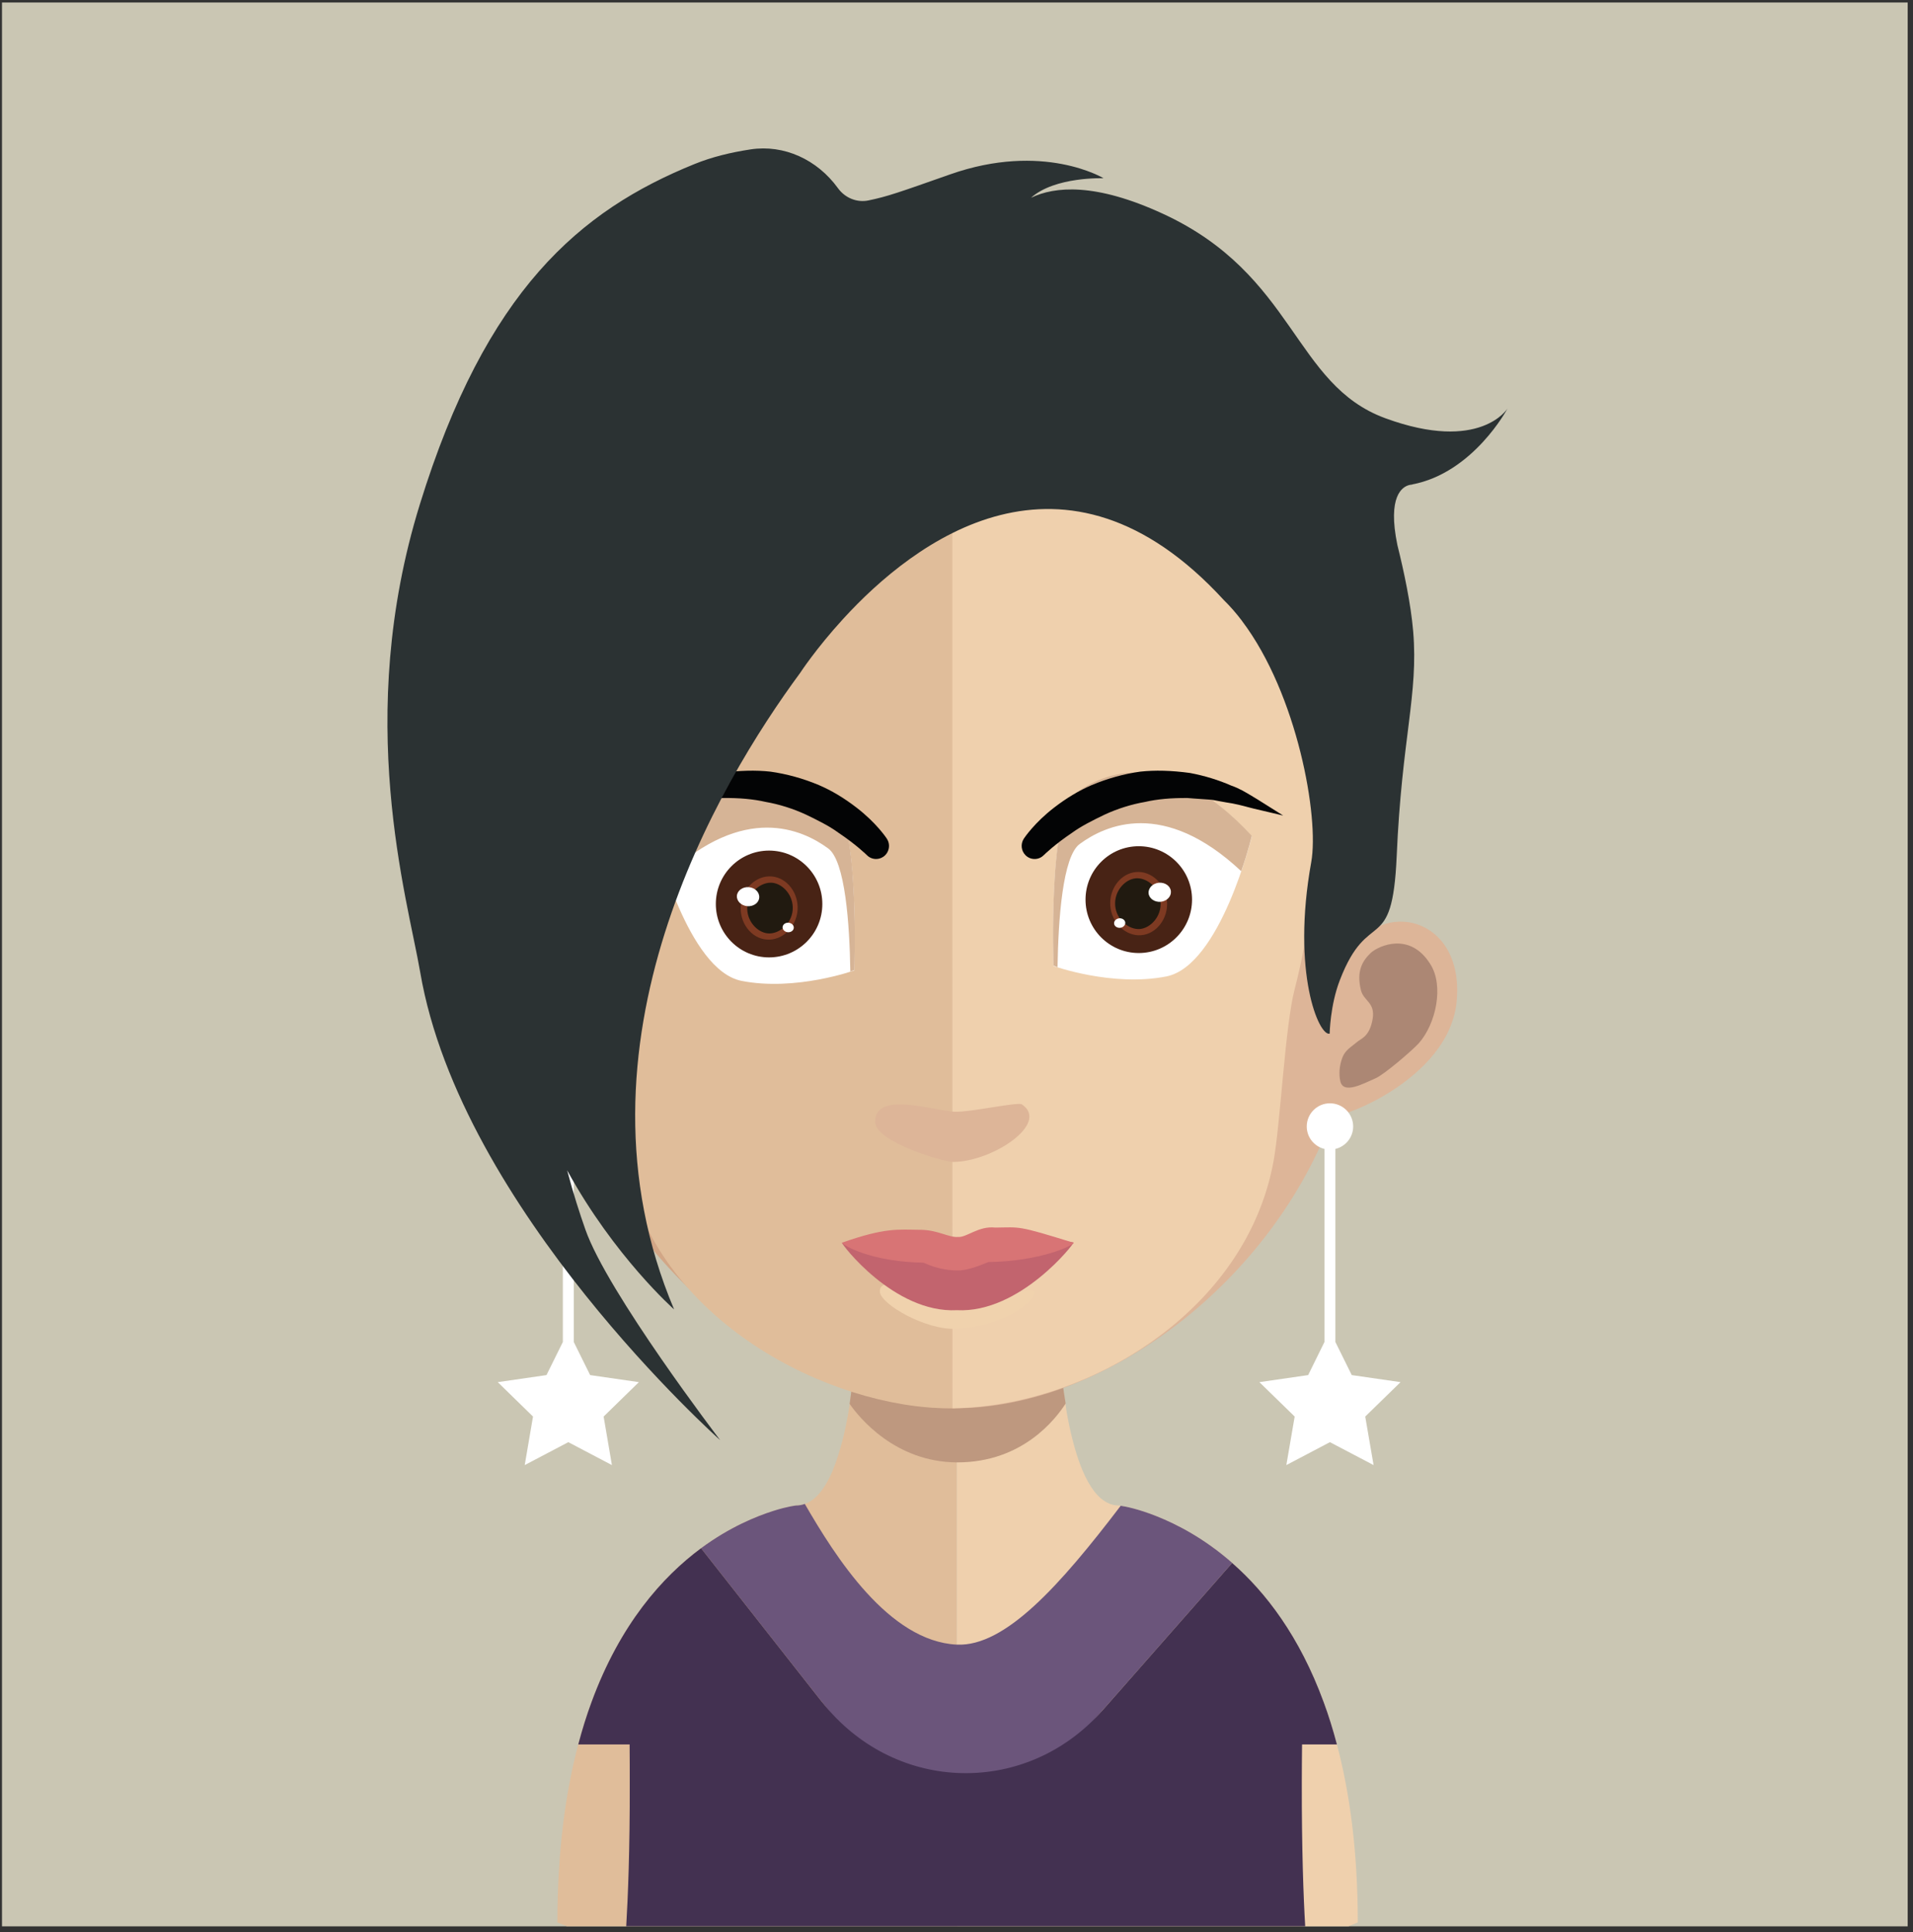 <?xml version="1.0" encoding="UTF-8" standalone="no"?><!DOCTYPE svg PUBLIC "-//W3C//DTD SVG 1.1//EN" "http://www.w3.org/Graphics/SVG/1.1/DTD/svg11.dtd"><svg width="100%" height="100%" viewBox="0 0 298 301" version="1.1" xmlns="http://www.w3.org/2000/svg" xmlns:xlink="http://www.w3.org/1999/xlink" xml:space="preserve" style="fill-rule:evenodd;clip-rule:evenodd;stroke-linejoin:round;stroke-miterlimit:1.414;"><rect x="0" y="0" width="298" height="301" fill="#333333" stroke="none"/><g id="_9"><rect x="0.31" y="0.39" width="296.86" height="299.71" style="fill:#cac6b3;fill-rule:nonzero;"/><path d="M149.05,187.47l0,112.62l-60.74,0c-0.99,-0.39 -1.48,-0.6 -1.48,-0.6c0,-10.979 1.23,-20.12 3.25,-27.729c0.62,-2.351 1.3,-4.53 2.06,-6.581c4.46,-12.159 11.05,-19.53 17.07,-23.99c4.45,-3.28 8.56,-4.96 11.32,-5.83c2.14,-0.68 3.46,-0.82 3.46,-0.82c0.24,0 0.45,-0.02 0.68,-0.06c0.24,-0.04 0.47,-0.1 0.7,-0.19c1.6,-0.55 2.92,-2.12 4.01,-4.44c0.92,-1.98 1.68,-4.51 2.32,-7.41c0.25,-1.15 0.45,-2.28 0.64,-3.52c0.31,-2.09 0.6,-4.28 0.84,-6.56c0.11,-1.38 0.25,-2.71 0.42,-4.15c0.53,-6.9 0.67,-14.45 0.67,-21.59c0,0 8.15,0.85 14.78,0.85Z" style="fill:#e0bd9a;fill-rule:nonzero;"/><path d="M211.51,299.49c0,0 -0.53,0.21 -1.44,0.6l-61.02,0l0,-112.62l0.14,0c6.58,0 14.83,-0.85 14.83,-0.85c0,7.1 0.15,14.55 0.68,21.44c0.17,1.34 0.31,2.72 0.41,4.05c0.25,2.39 0.54,4.63 0.89,6.71l0,0.04c0.1,0.95 0.29,1.79 0.45,2.68c0.6,2.94 1.32,5.51 2.2,7.57c1.09,2.57 2.41,4.36 4.04,5.08c0.49,0.23 1.05,0.35 1.62,0.35c0,0 0.1,0 0.27,0.04c0.72,0.1 2.76,0.5 5.55,1.61c3.25,1.29 7.49,3.49 11.81,7.28l0,0.02c5.21,4.55 10.5,11.42 14.26,21.69c0.76,2.051 1.44,4.23 2.06,6.581c2.02,7.609 3.25,16.75 3.25,27.729Z" style="fill:#efd0ad;fill-rule:nonzero;"/><path d="M166,218.61l0,0.05c-1.53,2.36 -6.67,9.16 -16.85,9.16l-0.1,0c-9.64,-0.05 -15.27,-7.05 -16.7,-9.12c0.3,-2.06 0.59,-4.23 0.84,-6.5c0.1,-1.33 0.25,-2.71 0.39,-4.14c4.7,1.19 9.84,1.92 15.27,2.02l0.2,0c5.63,-0.1 10.82,-0.88 15.66,-2.16c0.15,1.33 0.3,2.71 0.4,4.04c0.25,2.36 0.54,4.58 0.89,6.65Z" style="fill:#be987f;fill-rule:nonzero;"/><path d="M148.36,59.13c-64.34,0 -64.68,53.95 -61.82,89.27c-4.4,-8.37 -17.49,-5.81 -16.4,7.39c1.03,12.71 19.74,19.19 19.22,17.79c9.74,26.12 35.53,45.81 59,45.81l0.49,0l0,-160.26l-0.49,0Z" style="fill:#d2a686;fill-rule:nonzero;"/><path d="M74.24,150.22c3.16,-5.12 8.1,-2.9 9.29,-1.77c1.28,1.23 2.32,2.81 1.53,5.81c-0.44,1.73 -2.22,1.88 -1.83,4.44c0.5,2.9 1.83,3.05 2.62,3.74c0.74,0.64 1.68,1.14 2.13,2.37c0.49,1.23 0.54,2.51 0.29,3.64c-0.49,2.07 -3.51,0.4 -5.53,-0.49c-1.34,-0.64 -5.59,-4.24 -6.67,-5.42c-2.67,-3.05 -3.96,-8.97 -1.83,-12.32Z" style="fill:#ac8774;fill-rule:nonzero;"/><path d="M148.7,59.13c64.34,0 64.69,53.95 61.87,89.27c4.4,-8.37 17.44,-5.81 16.36,7.39c-0.99,12.71 -19.74,19.19 -19.23,17.79c-9.49,26.12 -35.52,45.81 -59,45.81c-0.14,0 -0.34,0 -0.34,0l-0.15,-160.26c0,0 0.35,0 0.49,0Z" style="fill:#ddb598;fill-rule:nonzero;"/><path d="M222.82,150.22c-3.16,-5.12 -8.05,-2.9 -9.29,-1.77c-1.28,1.23 -2.27,2.81 -1.53,5.81c0.45,1.73 2.23,1.88 1.83,4.44c-0.49,2.9 -1.83,3.05 -2.57,3.74c-0.74,0.64 -1.73,1.14 -2.17,2.37c-0.45,1.23 -0.55,2.51 -0.3,3.64c0.49,2.07 3.51,0.4 5.54,-0.49c1.38,-0.64 5.58,-4.24 6.67,-5.42c2.71,-3.05 3.95,-8.97 1.82,-12.32Z" style="fill:#ac8774;fill-rule:nonzero;"/><path d="M147.85,74.35c-21.15,0 -36.66,6.16 -46,18.28c-13.1,17 -12.6,42.91 -7.81,61.54c1.48,5.71 2.27,21.03 3.26,26.65c4.6,25.17 32.32,38.57 50.55,38.57c0,0 0.35,0 0.5,0l0,-145.04c-0.15,0 -0.3,0 -0.3,0" style="fill:#e0bd9a;fill-rule:nonzero;"/><path d="M193.81,92.68c-9.29,-12.07 -24.61,-18.23 -45.46,-18.33l0,145.04c20.85,-0.24 45.8,-14.92 50.05,-38.57c1.04,-5.62 1.78,-20.94 3.26,-26.65c4.85,-18.58 5.34,-44.44 -7.85,-61.49Z" style="fill:#efd0ad;fill-rule:nonzero;"/><path d="M148.54,190.95" style="fill:#bc917b;fill-rule:nonzero;"/><path d="M148.54,190.95" style="fill:#bc917b;fill-rule:nonzero;"/><path d="M144.97,193.68c-0.1,-0.02 -0.2,-0.04 -0.3,-0.06c0.1,0.02 0.19,0.04 0.3,0.06Z" style="fill:#bc917b;fill-rule:nonzero;"/><path d="M148.54,193.49" style="fill:#bc917b;fill-rule:nonzero;"/><path d="M144.19,193.51c-0.1,-0.03 -0.18,-0.05 -0.27,-0.08l-0.01,0.01c0,0 0.1,0.02 0.28,0.07Z" style="fill:#bc917b;fill-rule:nonzero;"/><path d="M148.54,193.49" style="fill:#bc917b;fill-rule:nonzero;"/><path d="M136.34,174.87c-0.24,-5.01 9.18,-1.83 12.29,-1.68c2.45,0.13 9.92,-1.58 10.56,-1.14c4.4,2.97 -4.65,8.96 -10.72,8.96c-1.61,0 -11.98,-3.12 -12.13,-6.14Z" style="fill:#ddb598;fill-rule:nonzero;"/><path d="M130.38,74.72l-0.26,0.26l0.04,0.09c0.09,-0.13 0.14,-0.26 0.22,-0.35Z" style="fill:#432e1b;fill-rule:nonzero;"/><path d="M89.42,125.82" style="fill:#432e1b;fill-rule:nonzero;"/><path d="M148.81,193.51" style="fill:#ba907b;fill-rule:nonzero;"/><path d="M148.81,193.51" style="fill:#ba907b;fill-rule:nonzero;"/><path d="M145.15,190.74c-0.11,-0.02 -0.21,-0.04 -0.31,-0.07c0.1,0.03 0.19,0.05 0.31,0.07Z" style="fill:#ba907b;fill-rule:nonzero;"/><path d="M148.81,190.54" style="fill:#ba907b;fill-rule:nonzero;"/><path d="M144.34,190.56c-0.09,-0.02 -0.18,-0.05 -0.28,-0.08l-0.01,0.01c0,0 0.11,0.03 0.29,0.07Z" style="fill:#ba907b;fill-rule:nonzero;"/><path d="M148.81,190.54" style="fill:#ba907b;fill-rule:nonzero;"/><path d="M102.19,130.96c0,0 4.91,20.2 13.34,21.85c8.42,1.65 17.54,-1.63 17.54,-1.63c0,0 0.88,-23.74 -3.44,-26.84c-4.31,-3.11 -14.25,-7.61 -27.44,6.62Z" style="fill:#fff;fill-rule:nonzero;"/><path d="M133.09,151.12c0,0 -0.2,0.06 -0.63,0.24c-0.11,-7.28 -0.78,-17.28 -3.47,-19.2c-4.01,-2.94 -13.06,-7.08 -25.14,4.24c-1.1,-3.13 -1.65,-5.5 -1.65,-5.5c13.21,-14.26 23.16,-9.77 27.44,-6.65c4.32,3.11 3.45,26.87 3.45,26.87Z" style="fill:#d6b496;fill-rule:nonzero;"/><path d="M128.1,140.83c0,4.6 -3.72,8.32 -8.3,8.32c-4.58,0 -8.29,-3.72 -8.29,-8.32c0,-4.59 3.71,-8.32 8.29,-8.32c4.58,0 8.3,3.73 8.3,8.32Z" style="fill:#482315;fill-rule:nonzero;"/><path d="M119.42,146.37c-2.4,-0.19 -4.24,-2.62 -4.02,-5.28c0.22,-2.67 2.42,-4.75 4.82,-4.55c2.4,0.19 4.23,2.62 4.02,5.28c-0.22,2.67 -2.43,4.76 -4.82,4.55Z" style="fill:#7e3a22;fill-rule:nonzero;"/><path d="M119.62,145.41c-1.66,-0.14 -3.39,-1.97 -3.21,-4.23c0.19,-2.27 2.19,-3.8 3.86,-3.66c1.67,0.14 3.39,1.98 3.21,4.24c-0.19,2.26 -2.19,3.79 -3.86,3.65Z" style="fill:#211a10;fill-rule:nonzero;"/><path d="M118.27,139.84c-0.06,0.82 -0.9,1.41 -1.86,1.33c-0.96,-0.08 -1.68,-0.81 -1.62,-1.62c0.07,-0.82 0.9,-1.42 1.86,-1.34c0.97,0.08 1.69,0.81 1.62,1.63Z" style="fill:#fff;fill-rule:nonzero;"/><path d="M123.65,144.56c-0.03,0.41 -0.45,0.71 -0.93,0.67c-0.48,-0.04 -0.84,-0.41 -0.81,-0.81c0.04,-0.41 0.45,-0.71 0.93,-0.67c0.48,0.04 0.85,0.4 0.81,0.81Z" style="fill:#fff;fill-rule:nonzero;"/><path d="M148.94,190.46" style="fill:#ba907b;fill-rule:nonzero;"/><path d="M148.94,190.46" style="fill:#ba907b;fill-rule:nonzero;"/><path d="M145.28,193.12c-0.11,-0.02 -0.21,-0.04 -0.31,-0.06c0.1,0.02 0.19,0.04 0.31,0.06Z" style="fill:#ba907b;fill-rule:nonzero;"/><path d="M148.94,192.93" style="fill:#ba907b;fill-rule:nonzero;"/><path d="M144.47,192.94c-0.09,-0.02 -0.18,-0.05 -0.27,-0.07l-0.01,0c0,0 0.1,0.03 0.28,0.07Z" style="fill:#ba907b;fill-rule:nonzero;"/><path d="M148.94,192.93" style="fill:#ba907b;fill-rule:nonzero;"/><path d="M148.83,190.09" style="fill:#bc917b;fill-rule:nonzero;"/><path d="M148.83,190.09" style="fill:#bc917b;fill-rule:nonzero;"/><path d="M144.9,192.55c-0.11,-0.02 -0.22,-0.04 -0.33,-0.07c0.11,0.03 0.2,0.05 0.33,0.07Z" style="fill:#bc917b;fill-rule:nonzero;"/><path d="M148.83,192.34" style="fill:#bc917b;fill-rule:nonzero;"/><path d="M144.04,192.36c-0.1,-0.03 -0.2,-0.06 -0.3,-0.08l-0.01,0c0,0 0.11,0.03 0.31,0.08Z" style="fill:#bc917b;fill-rule:nonzero;"/><path d="M148.83,192.34" style="fill:#bc917b;fill-rule:nonzero;"/><path d="M148.58,189.24" style="fill:#bc917b;fill-rule:nonzero;"/><path d="M148.58,189.24" style="fill:#bc917b;fill-rule:nonzero;"/><path d="M144.65,191.71c-0.11,-0.03 -0.22,-0.05 -0.33,-0.07c0.11,0.02 0.21,0.04 0.33,0.07Z" style="fill:#bc917b;fill-rule:nonzero;"/><path d="M148.58,191.5" style="fill:#bc917b;fill-rule:nonzero;"/><path d="M143.79,191.51c-0.1,-0.02 -0.2,-0.05 -0.3,-0.08l-0.01,0.01c0,0 0.12,0.03 0.31,0.07Z" style="fill:#bc917b;fill-rule:nonzero;"/><path d="M148.58,191.5" style="fill:#bc917b;fill-rule:nonzero;"/><path d="M149.22,189.03" style="fill:#bc917b;fill-rule:nonzero;"/><path d="M149.22,189.03" style="fill:#bc917b;fill-rule:nonzero;"/><path d="M145.42,191.59c-0.1,-0.02 -0.21,-0.04 -0.32,-0.07c0.11,0.03 0.2,0.05 0.32,0.07Z" style="fill:#bc917b;fill-rule:nonzero;"/><path d="M149.22,191.39" style="fill:#bc917b;fill-rule:nonzero;"/><path d="M144.59,191.41c-0.1,-0.03 -0.19,-0.06 -0.29,-0.08l-0.01,0c0,0 0.11,0.03 0.3,0.08Z" style="fill:#bc917b;fill-rule:nonzero;"/><path d="M149.22,191.39" style="fill:#bc917b;fill-rule:nonzero;"/><path d="M195,130.28c0,0 -4.9,20.2 -13.33,21.84c-8.43,1.65 -17.55,-1.63 -17.55,-1.63c0,0 -0.87,-23.73 3.45,-26.83c4.31,-3.12 14.25,-7.62 27.43,6.62Z" style="fill:#fff;fill-rule:nonzero;"/><path d="M164.11,150.43c0,0 0.19,0.06 0.63,0.24c0.11,-7.28 0.78,-17.28 3.47,-19.2c4.01,-2.94 13.05,-7.08 25.14,4.25c1.1,-3.13 1.65,-5.51 1.65,-5.51c-13.21,-14.26 -23.16,-9.77 -27.44,-6.65c-4.32,3.11 -3.45,26.87 -3.45,26.87Z" style="fill:#d6b496;fill-rule:nonzero;"/><path d="M169.1,140.15c0,4.59 3.71,8.32 8.29,8.32c4.58,0 8.3,-3.73 8.3,-8.32c0,-4.6 -3.72,-8.32 -8.3,-8.32c-4.58,0 -8.29,3.72 -8.29,8.32Z" style="fill:#482315;fill-rule:nonzero;"/><path d="M177.78,145.69c2.39,-0.2 4.23,-2.63 4.01,-5.29c-0.21,-2.67 -2.42,-4.75 -4.81,-4.55c-2.4,0.2 -4.23,2.62 -4.02,5.28c0.21,2.67 2.43,4.76 4.82,4.56Z" style="fill:#7e3a22;fill-rule:nonzero;"/><path d="M177.57,144.73c1.67,-0.15 3.4,-1.98 3.22,-4.24c-0.19,-2.27 -2.19,-3.8 -3.86,-3.66c-1.67,0.14 -3.39,1.98 -3.21,4.24c0.18,2.27 2.19,3.79 3.85,3.66Z" style="fill:#211a10;fill-rule:nonzero;"/><path d="M178.92,139.15c0.07,0.82 0.91,1.41 1.87,1.34c0.96,-0.09 1.68,-0.82 1.61,-1.63c-0.07,-0.82 -0.9,-1.42 -1.86,-1.34c-0.96,0.08 -1.68,0.81 -1.62,1.63Z" style="fill:#fff;fill-rule:nonzero;"/><path d="M173.55,143.88c0.03,0.4 0.45,0.7 0.93,0.66c0.48,-0.04 0.84,-0.4 0.81,-0.81c-0.04,-0.41 -0.46,-0.71 -0.93,-0.67c-0.48,0.04 -0.85,0.41 -0.81,0.82Z" style="fill:#fff;fill-rule:nonzero;"/><path d="M138.14,130.64c-0.07,-0.1 -1.6,-2.43 -4.72,-4.83c-1.96,-1.51 -3.88,-2.66 -5.87,-3.51c-2.42,-1.02 -5.03,-1.74 -7.55,-2.09c-2.29,-0.25 -4.82,-0.19 -7.77,0.21c-2.26,0.43 -4.46,1.11 -6.32,1.93c-1.33,0.46 -2.38,1.11 -3.23,1.63c-0.32,0.19 -0.61,0.37 -0.91,0.54l-4.03,2.53l4.64,-1.09c0.22,-0.05 0.45,-0.12 0.7,-0.18c0.96,-0.26 2.16,-0.58 3.56,-0.78c0.33,-0.05 0.66,-0.12 1,-0.18c0.58,-0.12 1.19,-0.24 1.82,-0.27c0.7,-0.05 1.43,-0.1 2.18,-0.15l0.97,-0.08c2.57,-0.03 4.74,0.17 6.67,0.61c2.11,0.37 4.27,1.05 6.26,1.97c1.87,0.9 3.67,1.8 5.07,2.83c2.84,1.9 4.41,3.48 4.43,3.49c0.39,0.4 0.91,0.6 1.43,0.6c0.38,0 0.76,-0.11 1.1,-0.33c0.93,-0.61 1.19,-1.88 0.6,-2.79l-0.03,-0.06Z" style="fill:#030405;fill-rule:nonzero;"/><path d="M195.83,124.5c-0.26,-0.15 -0.56,-0.33 -0.88,-0.53c-0.85,-0.51 -1.9,-1.16 -3.19,-1.6c-1.9,-0.84 -4.1,-1.52 -6.38,-1.95c-2.93,-0.4 -5.46,-0.46 -7.76,-0.21c-2.51,0.35 -5.12,1.07 -7.54,2.09c-1.96,0.84 -3.94,2.02 -5.87,3.51c-3.06,2.36 -4.59,4.65 -4.71,4.82l-0.03,0.05c-0.51,0.8 -0.4,1.87 0.27,2.54c0.38,0.39 0.89,0.6 1.43,0.6c0.54,0 1.04,-0.21 1.42,-0.6l0.02,-0.01c0.15,-0.15 1.68,-1.65 4.43,-3.5c1.38,-1.01 3.18,-1.91 5.05,-2.81c1.99,-0.92 4.16,-1.6 6.29,-1.97c1.9,-0.44 4.07,-0.63 6.61,-0.61l1.02,0.08c0.74,0.05 1.47,0.1 2.17,0.15c0.63,0.03 1.23,0.15 1.81,0.27c0.34,0.06 0.68,0.13 1,0.18c1.4,0.2 2.6,0.52 3.56,0.78c0.25,0.06 0.48,0.13 0.71,0.18l4.63,1.09l-4.06,-2.55Z" style="fill:#030405;fill-rule:nonzero;"/><path d="M147.65,198.41" style="fill:#be927b;fill-rule:nonzero;"/><path d="M147.65,198.41" style="fill:#be927b;fill-rule:nonzero;"/><path d="M143.82,195.51c-0.11,-0.02 -0.21,-0.04 -0.32,-0.06c0.1,0.02 0.2,0.04 0.32,0.06Z" style="fill:#be927b;fill-rule:nonzero;"/><path d="M147.65,195.31" style="fill:#be927b;fill-rule:nonzero;"/><path d="M142.98,195.33c-0.1,-0.03 -0.19,-0.06 -0.29,-0.09l-0.01,0.01c0,0 0.11,0.03 0.3,0.08Z" style="fill:#be927b;fill-rule:nonzero;"/><path d="M147.65,195.31" style="fill:#be927b;fill-rule:nonzero;"/><path d="M137.06,201.25c-0.24,-3.2 8.91,0.67 11.92,0.76c2.4,0.08 9.6,-0.48 10.26,-0.73c5.04,-1.88 -0.27,5.35 -10.41,5.73c-4.65,0.19 -11.63,-3.82 -11.77,-5.76Z" style="fill:#f0d2ad;fill-rule:nonzero;"/><path d="M167.23,193.56c-5.81,-1.09 -18.03,0.07 -18.03,0.07c-10.09,1.68 -17.98,-0.1 -18.04,-0.04c-0.24,0.03 8.06,11.03 17.9,10.52c9.84,0.51 18.41,-10.52 18.17,-10.55Z" style="fill:#c2646e;fill-rule:nonzero;"/><path d="M155.03,191.24c-2.62,-0.29 -4.48,1.6 -5.82,1.46c-1.37,0.12 -3.14,-1.09 -5.77,-1.11c-3.7,-0.04 -5.51,-0.36 -12.28,2c0.25,0.47 4.58,2.98 12.7,3.12c0.12,0 2.3,1.23 5.39,1.21c1.94,-0.01 4.6,-1.31 4.71,-1.31c8.13,-0.12 13.1,-2.54 13.32,-2.99c-8.94,-2.77 -8.23,-2.42 -12.25,-2.38Z" style="fill:#d87475;fill-rule:nonzero;"/><path d="M191.94,243.47l0,0.02l-20.14,22.9l-0.06,0.06l-22.53,25.64l-0.16,-0.21l-20.95,-26.68l-0.1,-0.11l-18.79,-23.9c4.45,-3.28 8.56,-4.96 11.32,-5.83c2.14,-0.68 3.46,-0.82 3.46,-0.82c0.24,0 0.45,-0.02 0.68,-0.06c0.24,-0.04 0.47,-0.1 0.7,-0.19c4.77,8.25 13.08,21.4 23.68,21.92l0.04,0c7.51,0.321 16.05,-9.24 25.49,-21.63c0.72,0.1 2.76,0.5 5.55,1.61c3.25,1.29 7.49,3.49 11.81,7.28Z" style="fill:#6b557b;fill-rule:nonzero;"/><path d="M202.79,277.79c-0.02,10.16 0.26,17.81 0.53,22.3l-105.77,0c0.27,-4.49 0.58,-12.14 0.55,-22.3c0,-1.94 0,-3.93 -0.02,-6.029l-8,0c0.62,-2.351 1.3,-4.53 2.06,-6.581c4.46,-12.159 11.05,-19.53 17.07,-23.99l18.79,23.9l0.1,0.11c5.47,6.91 13.13,10.61 20.95,11c8.21,0.41 16.56,-2.79 22.69,-9.75l0.06,-0.06l20.14,-22.9c5.21,4.55 10.5,11.42 14.26,21.69c0.76,2.051 1.44,4.23 2.06,6.581l-5.43,0c-0.02,2.099 -0.04,4.089 -0.04,6.029Z" style="fill:#433151;fill-rule:nonzero;"/><path d="M99.52,215.32l-7.59,-1.1l-2.55,-5.16l0,-30.07c1.58,-0.38 2.76,-1.8 2.76,-3.5c0,-1.99 -1.62,-3.61 -3.61,-3.61c-1.99,0 -3.61,1.62 -3.61,3.61c0,1.7 1.18,3.12 2.76,3.5l0,30.07l-2.55,5.16l-7.59,1.1l5.49,5.36l-1.29,7.56l6.79,-3.57l6.79,3.57l-1.29,-7.56l5.49,-5.36Z" style="fill:#fff;fill-rule:nonzero;"/><path d="M218.17,215.32l-7.6,-1.1l-2.55,-5.16l0,-30.07c1.59,-0.38 2.77,-1.8 2.77,-3.5c0,-1.99 -1.62,-3.61 -3.62,-3.61c-1.99,0 -3.61,1.62 -3.61,3.61c0,1.7 1.18,3.12 2.76,3.5l0,30.07l-2.54,5.16l-7.6,1.1l5.5,5.36l-1.3,7.56l6.79,-3.57l6.8,3.57l-1.3,-7.56l5.5,-5.36Z" style="fill:#fff;fill-rule:nonzero;"/><path d="M234.83,63.65c0,0 -4.27,6.9 -18.99,1.52c-14.39,-5.24 -14.02,-22.34 -34.69,-31.87c-10.55,-4.87 -16.87,-4.26 -20.54,-2.49c3.72,-3.33 11.3,-3.04 11.3,-3.04c0,0 -9.4,-5.72 -23.94,-0.59c-7.95,2.8 -9.71,3.43 -12.66,4.04c-1.8,0.38 -3.66,-0.36 -4.78,-1.91c-3.23,-4.46 -8.4,-6.82 -13.58,-6.04c-3.12,0.47 -6.1,1.2 -8.77,2.29c-17.85,7.23 -32.47,19.66 -42.78,53.02c-10.32,33.35 -1.94,61.24 0.06,72.89c6.31,36.92 46.72,72.88 46.72,72.88c0,0 -17.57,-22.99 -21,-32.83c-0.87,-2.48 -1.87,-5.54 -2.83,-9.2c7.34,13.43 16.66,21.67 16.66,21.67c-17.44,-41.21 7.01,-82.04 19.63,-99.15c0,0 2.45,-3.77 6.7,-8.42c-0.53,-0.42 -1.05,-0.81 -1.57,-1.17c0.52,0.36 1.04,0.75 1.57,1.17c11.06,-12.09 34.43,-30.06 59.3,-2.94c1,0.98 1.95,2.07 2.84,3.25l0,0.01c8.62,11.4 12.04,30.58 10.78,37.57c-3.11,17.25 1.22,27.18 2.87,26.72c0,0 0.07,-4.39 1.57,-8.29c4.45,-11.63 8.18,-3.54 8.87,-19.32c0.79,-18.46 3.4,-25.21 2.57,-35.07c-0.37,-4.31 -1.42,-9.26 -2.46,-13.44c-1.58,-7.64 0.78,-9.08 1.85,-9.35c0.09,-0.02 0.17,-0.04 0.26,-0.05c0.13,-0.02 0.22,-0.02 0.22,-0.02l-0.03,-0.02c9.53,-1.8 14.85,-11.82 14.85,-11.82Z" style="fill:#2b3233;fill-rule:nonzero;"/></g></svg>